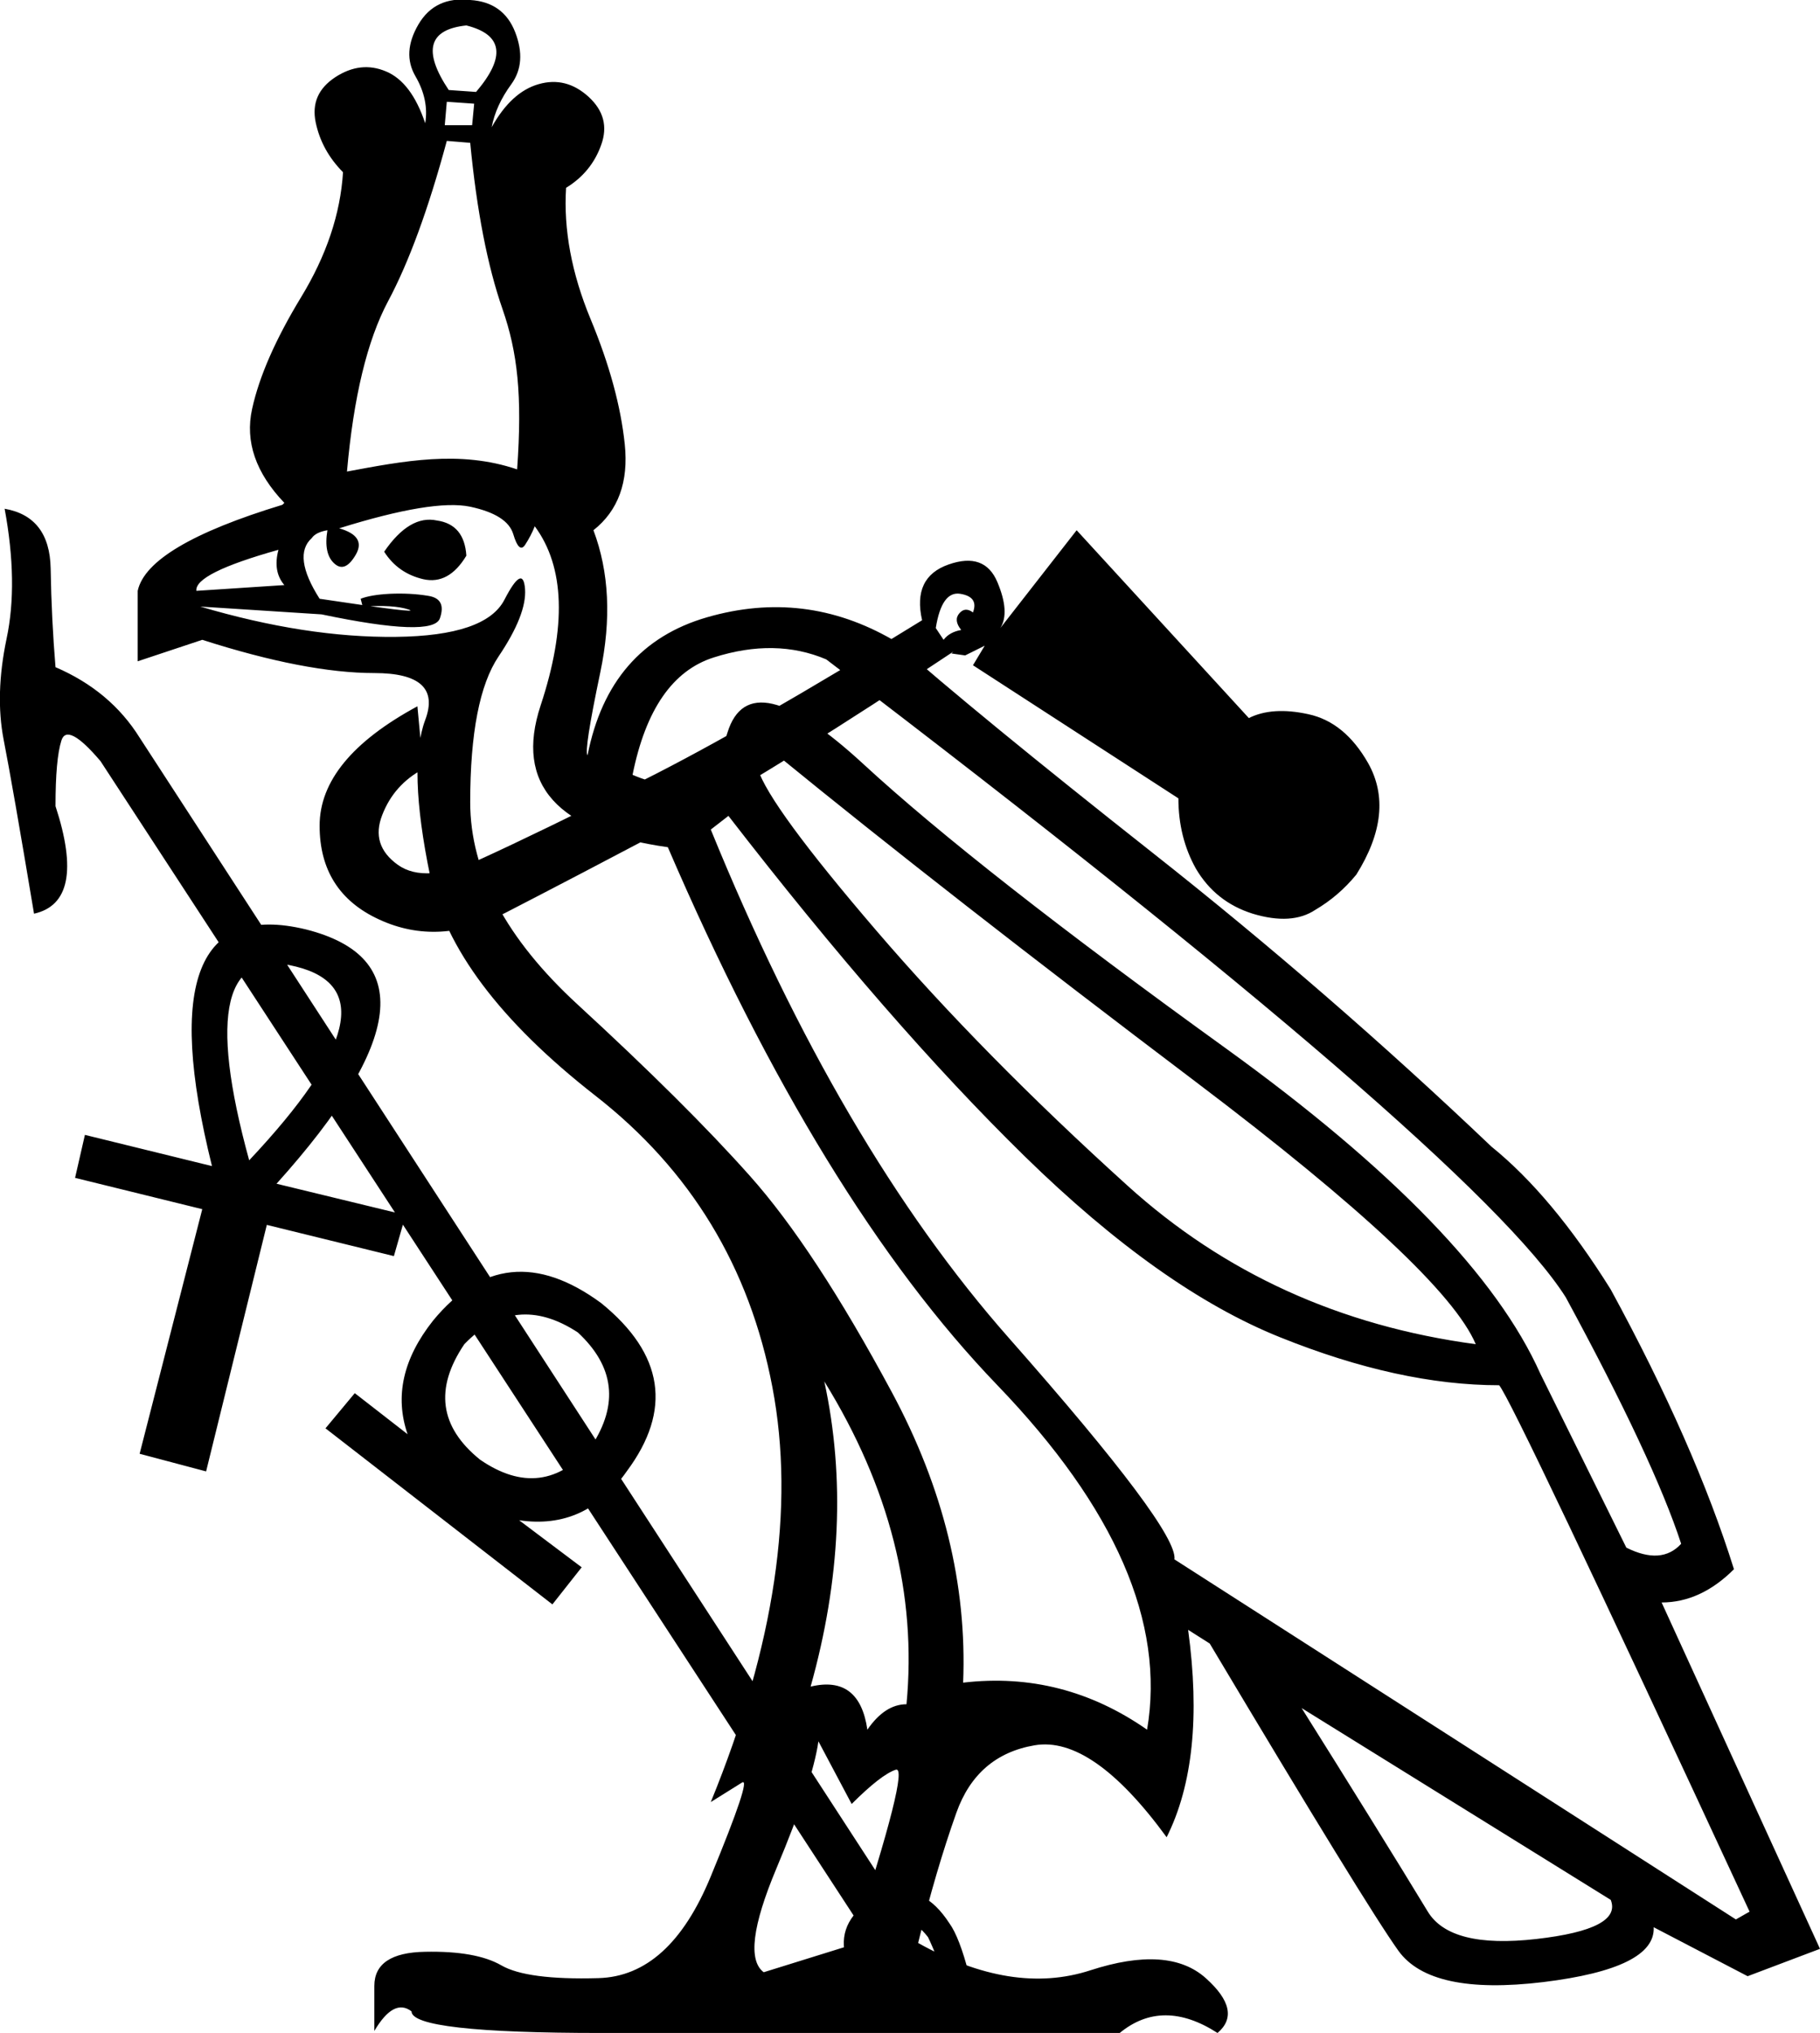 <?xml version="1.0" encoding="UTF-8" standalone="no"?>
<svg
   xmlns:dc="http://purl.org/dc/elements/1.1/"
   xmlns:cc="http://web.resource.org/cc/"
   xmlns:rdf="http://www.w3.org/1999/02/22-rdf-syntax-ns#"
   xmlns:svg="http://www.w3.org/2000/svg"
   xmlns="http://www.w3.org/2000/svg"
   xmlns:sodipodi="http://sodipodi.sourceforge.net/DTD/sodipodi-0.dtd"
   xmlns:inkscape="http://www.inkscape.org/namespaces/inkscape"
   width="16.098"
   height="17.978"
   id="svg2313"
   sodipodi:version="0.32"
   inkscape:version="0.45"
   sodipodi:docname="G181.svg"
   inkscape:output_extension="org.inkscape.output.svg.inkscape"
   sodipodi:docbase="C:\Program Files\JSesh\fontsGroupeG"
   sodipodi:modified="true">
  <defs
     id="defs2318" />
  <sodipodi:namedview
     inkscape:window-height="480"
     inkscape:window-width="640"
     inkscape:pageshadow="2"
     inkscape:pageopacity="0.0"
     guidetolerance="10.0"
     gridtolerance="10.0"
     objecttolerance="10.0"
     borderopacity="1.0"
     bordercolor="#666666"
     pagecolor="#ffffff"
     id="base" />
  <path
     style="fill:#000000; stroke:none"
     d="M 5.595,6.852 C 6.022,7.036 6.302,6.912 6.434,6.48 C 6.567,6.047 6.968,6.14 7.637,6.757 C 8.306,7.374 9.376,8.213 10.847,9.274 C 12.317,10.336 13.243,11.293 13.624,12.147 L 14.385,13.686 C 14.593,13.79 14.754,13.779 14.87,13.652 C 14.708,13.156 14.368,12.429 13.849,11.472 C 13.307,10.618 11.126,8.738 7.308,5.831 C 7.008,5.704 6.677,5.698 6.313,5.814 C 5.95,5.929 5.711,6.275 5.595,6.852 z M 13.053,11.887 C 12.868,11.449 12.043,10.676 10.578,9.568 C 9.114,8.461 7.879,7.498 6.876,6.679 C 6.726,6.564 6.668,6.604 6.703,6.8 C 6.772,7.019 7.121,7.495 7.749,8.227 C 8.378,8.96 9.119,9.713 9.973,10.485 C 10.826,11.258 11.853,11.726 13.053,11.887 z M 15.354,16.974 L 15.475,16.905 C 14.079,13.894 13.341,12.343 13.26,12.25 C 12.672,12.25 12.026,12.109 11.323,11.826 C 10.619,11.544 9.866,11.01 9.064,10.226 C 8.263,9.442 7.389,8.438 6.443,7.215 L 6.287,7.336 C 7.049,9.205 7.928,10.705 8.926,11.835 C 9.924,12.966 10.411,13.617 10.388,13.79 L 15.354,16.974 z M 7.239,15.399 C 7.204,15.642 7.08,16.017 6.867,16.524 C 6.654,17.032 6.616,17.337 6.755,17.441 L 7.533,17.199 C 7.879,16.138 8.009,15.622 7.923,15.65 C 7.836,15.679 7.706,15.78 7.533,15.953 L 7.239,15.399 z M 11.513,15.105 C 11.709,15.417 11.911,15.74 12.118,16.074 C 12.326,16.409 12.496,16.686 12.629,16.905 C 12.762,17.124 13.082,17.205 13.589,17.147 C 14.097,17.089 14.316,16.974 14.247,16.801 L 11.513,15.105 z M 3.865,4.603 C 4.026,4.626 4.113,4.729 4.125,4.914 C 4.021,5.087 3.894,5.156 3.744,5.122 C 3.594,5.087 3.479,5.006 3.398,4.879 C 3.548,4.66 3.704,4.568 3.865,4.603 z M 1.771,5.364 C 2.394,5.548 2.971,5.638 3.502,5.632 C 4.032,5.626 4.352,5.517 4.462,5.303 C 4.572,5.09 4.632,5.058 4.644,5.208 C 4.655,5.358 4.577,5.557 4.41,5.805 C 4.243,6.053 4.159,6.483 4.159,7.094 C 4.159,7.706 4.476,8.302 5.111,8.885 C 5.745,9.468 6.253,9.972 6.633,10.399 C 7.014,10.826 7.432,11.463 7.888,12.311 C 8.344,13.159 8.554,14.015 8.519,14.88 C 9.108,14.811 9.65,14.95 10.146,15.296 C 10.307,14.35 9.866,13.335 8.822,12.25 C 7.778,11.166 6.806,9.58 5.907,7.492 C 4.926,7.354 4.551,6.936 4.782,6.238 C 5.013,5.54 4.995,5.012 4.73,4.654 C 4.707,4.712 4.678,4.767 4.644,4.819 C 4.609,4.871 4.574,4.839 4.54,4.724 C 4.505,4.608 4.378,4.528 4.159,4.481 C 3.94,4.435 3.554,4.499 3,4.672 C 3.161,4.718 3.21,4.796 3.147,4.905 C 3.083,5.015 3.02,5.041 2.957,4.983 C 2.893,4.926 2.873,4.827 2.896,4.689 C 2.827,4.701 2.781,4.724 2.758,4.758 C 2.642,4.862 2.665,5.041 2.827,5.295 C 3.438,5.387 3.701,5.419 3.614,5.39 C 3.528,5.361 3.392,5.352 3.208,5.364 L 3.19,5.295 C 3.248,5.272 3.334,5.257 3.45,5.251 C 3.565,5.246 3.678,5.251 3.787,5.269 C 3.897,5.286 3.931,5.352 3.891,5.468 C 3.851,5.583 3.502,5.571 2.844,5.433 L 1.771,5.364 z M 7.17,14.915 C 7.458,14.846 7.625,14.973 7.672,15.296 C 7.775,15.146 7.891,15.071 8.018,15.071 C 8.11,14.102 7.868,13.15 7.291,12.216 C 7.476,13.069 7.435,13.969 7.17,14.915 z M 1.737,5.225 L 2.515,5.174 C 2.446,5.093 2.429,4.989 2.463,4.862 C 1.967,5.001 1.725,5.122 1.737,5.225 z M 4.159,1.263 L 3.952,1.246 C 3.79,1.846 3.617,2.319 3.432,2.665 C 3.248,3.011 3.127,3.512 3.069,4.17 C 3.565,4.078 4.067,3.978 4.574,4.151 C 4.621,3.494 4.577,3.114 4.445,2.734 C 4.312,2.353 4.217,1.863 4.159,1.263 z M 2.515,4.447 C 2.262,4.182 2.166,3.905 2.23,3.616 C 2.293,3.328 2.438,2.999 2.662,2.63 C 2.887,2.261 3.011,1.892 3.034,1.523 C 2.908,1.396 2.827,1.249 2.792,1.081 C 2.758,0.914 2.815,0.782 2.965,0.683 C 3.115,0.585 3.265,0.568 3.415,0.632 C 3.565,0.695 3.68,0.848 3.761,1.09 C 3.784,0.952 3.755,0.813 3.675,0.675 C 3.594,0.536 3.603,0.384 3.701,0.216 C 3.799,0.049 3.952,-0.023 4.159,0 C 4.355,0.012 4.488,0.107 4.557,0.285 C 4.626,0.464 4.615,0.617 4.523,0.744 C 4.43,0.871 4.373,0.998 4.349,1.125 C 4.465,0.917 4.603,0.79 4.765,0.744 C 4.926,0.698 5.073,0.735 5.206,0.856 C 5.339,0.978 5.376,1.119 5.318,1.28 C 5.261,1.442 5.157,1.569 5.007,1.661 C 4.984,2.03 5.056,2.417 5.223,2.82 C 5.391,3.224 5.491,3.593 5.526,3.928 C 5.561,4.262 5.468,4.516 5.249,4.689 C 5.388,5.058 5.408,5.476 5.31,5.944 C 5.212,6.411 5.174,6.656 5.197,6.679 C 5.324,6.033 5.676,5.626 6.253,5.459 C 6.83,5.292 7.377,5.358 7.897,5.658 C 8.393,6.096 9.16,6.725 10.198,7.544 C 11.236,8.363 12.234,9.228 13.191,10.139 C 13.549,10.428 13.901,10.849 14.247,11.403 C 14.743,12.314 15.106,13.139 15.337,13.877 C 15.141,14.073 14.927,14.171 14.697,14.171 L 16.098,17.234 L 15.458,17.476 L 14.627,17.043 C 14.639,17.285 14.313,17.447 13.65,17.528 C 12.986,17.608 12.56,17.516 12.369,17.251 C 12.179,16.986 11.622,16.08 10.7,14.534 L 10.509,14.413 C 10.613,15.175 10.55,15.786 10.319,16.247 C 9.881,15.647 9.491,15.376 9.151,15.434 C 8.811,15.492 8.58,15.691 8.459,16.031 C 8.338,16.371 8.225,16.755 8.121,17.182 C 8.675,17.493 9.183,17.574 9.644,17.424 C 10.106,17.274 10.446,17.297 10.665,17.493 C 10.884,17.689 10.919,17.851 10.769,17.978 C 10.446,17.77 10.157,17.77 9.904,17.978 L 5.318,17.978 C 4.2,17.978 3.64,17.914 3.64,17.787 C 3.536,17.707 3.427,17.764 3.311,17.96 L 3.311,17.562 C 3.311,17.366 3.461,17.265 3.761,17.26 C 4.061,17.254 4.286,17.294 4.436,17.381 C 4.586,17.467 4.871,17.505 5.292,17.493 C 5.714,17.482 6.045,17.182 6.287,16.593 C 6.53,16.005 6.622,15.728 6.564,15.763 L 6.287,15.936 C 6.853,14.552 7.034,13.329 6.832,12.268 C 6.631,11.206 6.109,10.347 5.267,9.69 C 4.424,9.032 3.937,8.383 3.804,7.743 C 3.672,7.103 3.657,6.644 3.761,6.367 C 3.865,6.091 3.715,5.952 3.311,5.952 C 2.908,5.952 2.4,5.854 1.789,5.658 L 1.218,5.848 L 1.218,5.225 C 1.275,4.96 1.702,4.706 2.498,4.464 L 2.515,4.447 z M 4.176,1.107 L 4.194,0.917 L 3.952,0.9 L 3.934,1.107 L 4.176,1.107 z M 4.211,0.813 C 4.476,0.502 4.448,0.306 4.125,0.225 C 3.79,0.26 3.738,0.45 3.969,0.796 L 4.211,0.813 z M 0.889,6.731 C 0.693,6.5 0.577,6.44 0.543,6.549 C 0.508,6.659 0.491,6.852 0.491,7.129 C 0.676,7.694 0.612,8.011 0.301,8.08 C 0.174,7.319 0.084,6.806 0.032,6.54 C -0.019,6.275 -0.011,5.978 0.058,5.649 C 0.128,5.321 0.122,4.937 0.041,4.499 C 0.306,4.545 0.442,4.721 0.448,5.026 C 0.453,5.332 0.468,5.623 0.491,5.9 C 0.814,6.039 1.062,6.246 1.235,6.523 L 7.879,16.749 C 8.075,16.691 8.248,16.778 8.398,17.009 C 8.456,17.089 8.514,17.239 8.571,17.459 C 8.618,17.608 8.583,17.718 8.468,17.787 C 8.341,17.441 8.254,17.222 8.208,17.13 C 8.081,16.968 7.954,16.934 7.827,17.026 C 7.677,17.107 7.66,17.234 7.775,17.407 C 7.822,17.487 7.983,17.66 8.26,17.926 C 8.145,18.006 8.029,17.989 7.914,17.874 C 7.729,17.735 7.62,17.62 7.585,17.528 C 7.435,17.297 7.424,17.101 7.55,16.939 L 0.889,6.731 z M 2.446,10.468 L 3.588,10.745 L 3.484,11.108 L 2.36,10.832 L 1.823,13.012 L 1.235,12.856 L 1.789,10.693 L 0.664,10.416 L 0.751,10.036 L 1.875,10.312 C 1.471,8.686 1.748,7.988 2.706,8.219 C 3.663,8.461 3.577,9.211 2.446,10.468 z M 2.204,10.261 C 3.127,9.28 3.265,8.709 2.619,8.548 C 1.985,8.386 1.846,8.957 2.204,10.261 z M 8.346,5.658 C 8.381,5.612 8.433,5.583 8.502,5.571 C 8.456,5.514 8.45,5.465 8.485,5.424 C 8.519,5.384 8.56,5.381 8.606,5.416 C 8.641,5.323 8.603,5.269 8.493,5.251 C 8.384,5.234 8.312,5.335 8.277,5.554 L 8.346,5.658 z M 8.416,5.779 L 8.433,5.762 C 7.429,6.431 6.622,6.933 6.011,7.267 C 5.376,7.602 4.863,7.87 4.471,8.072 C 4.078,8.274 3.706,8.294 3.355,8.132 C 3.003,7.971 2.827,7.694 2.827,7.302 C 2.827,6.91 3.115,6.558 3.692,6.246 L 3.744,6.8 C 3.571,6.892 3.45,7.028 3.381,7.207 C 3.311,7.385 3.357,7.532 3.519,7.648 C 3.68,7.763 3.926,7.746 4.254,7.596 C 4.583,7.446 5.059,7.215 5.682,6.904 C 6.305,6.592 7.129,6.119 8.156,5.485 C 8.098,5.231 8.176,5.067 8.39,4.992 C 8.603,4.917 8.747,4.969 8.822,5.148 C 8.897,5.326 8.906,5.462 8.848,5.554 L 9.523,4.689 L 11.046,6.35 C 11.184,6.281 11.36,6.269 11.573,6.316 C 11.787,6.362 11.963,6.506 12.101,6.748 C 12.263,7.036 12.228,7.365 11.997,7.734 C 11.893,7.861 11.772,7.965 11.634,8.046 C 11.496,8.138 11.311,8.15 11.08,8.08 C 10.861,8.011 10.694,7.879 10.578,7.682 C 10.475,7.498 10.423,7.29 10.423,7.06 L 8.606,5.883 L 8.71,5.71 C 8.687,5.721 8.629,5.75 8.537,5.796 L 8.416,5.779 z M 5.111,11.783 C 4.742,11.541 4.407,11.576 4.107,11.887 C 3.842,12.279 3.888,12.619 4.246,12.908 C 4.615,13.162 4.944,13.121 5.232,12.787 C 5.474,12.418 5.434,12.083 5.111,11.783 z M 5.318,11.524 C 5.872,11.974 5.947,12.47 5.543,13.012 C 5.301,13.358 4.984,13.502 4.592,13.444 L 5.145,13.86 L 4.886,14.188 L 2.879,12.631 L 3.138,12.32 L 3.605,12.683 C 3.49,12.348 3.565,12.014 3.83,11.679 C 4.257,11.16 4.753,11.108 5.318,11.524 z "
     id="path2315"
     sodipodi:nodetypes="cssscccccsccsssssccccssccscccsccscccsssccccscccssssssssccscscssscsssscsccssscccccccccccccsccsccsscssscssssssssscsscscscscccccccsscccsscssccccccssssccssssscccccccccccccccsccsscscccsscssscsscccccccccccccccsccssssccccssssccsssscsscccsssssscccccccccccsccccccsc" />
</svg>

